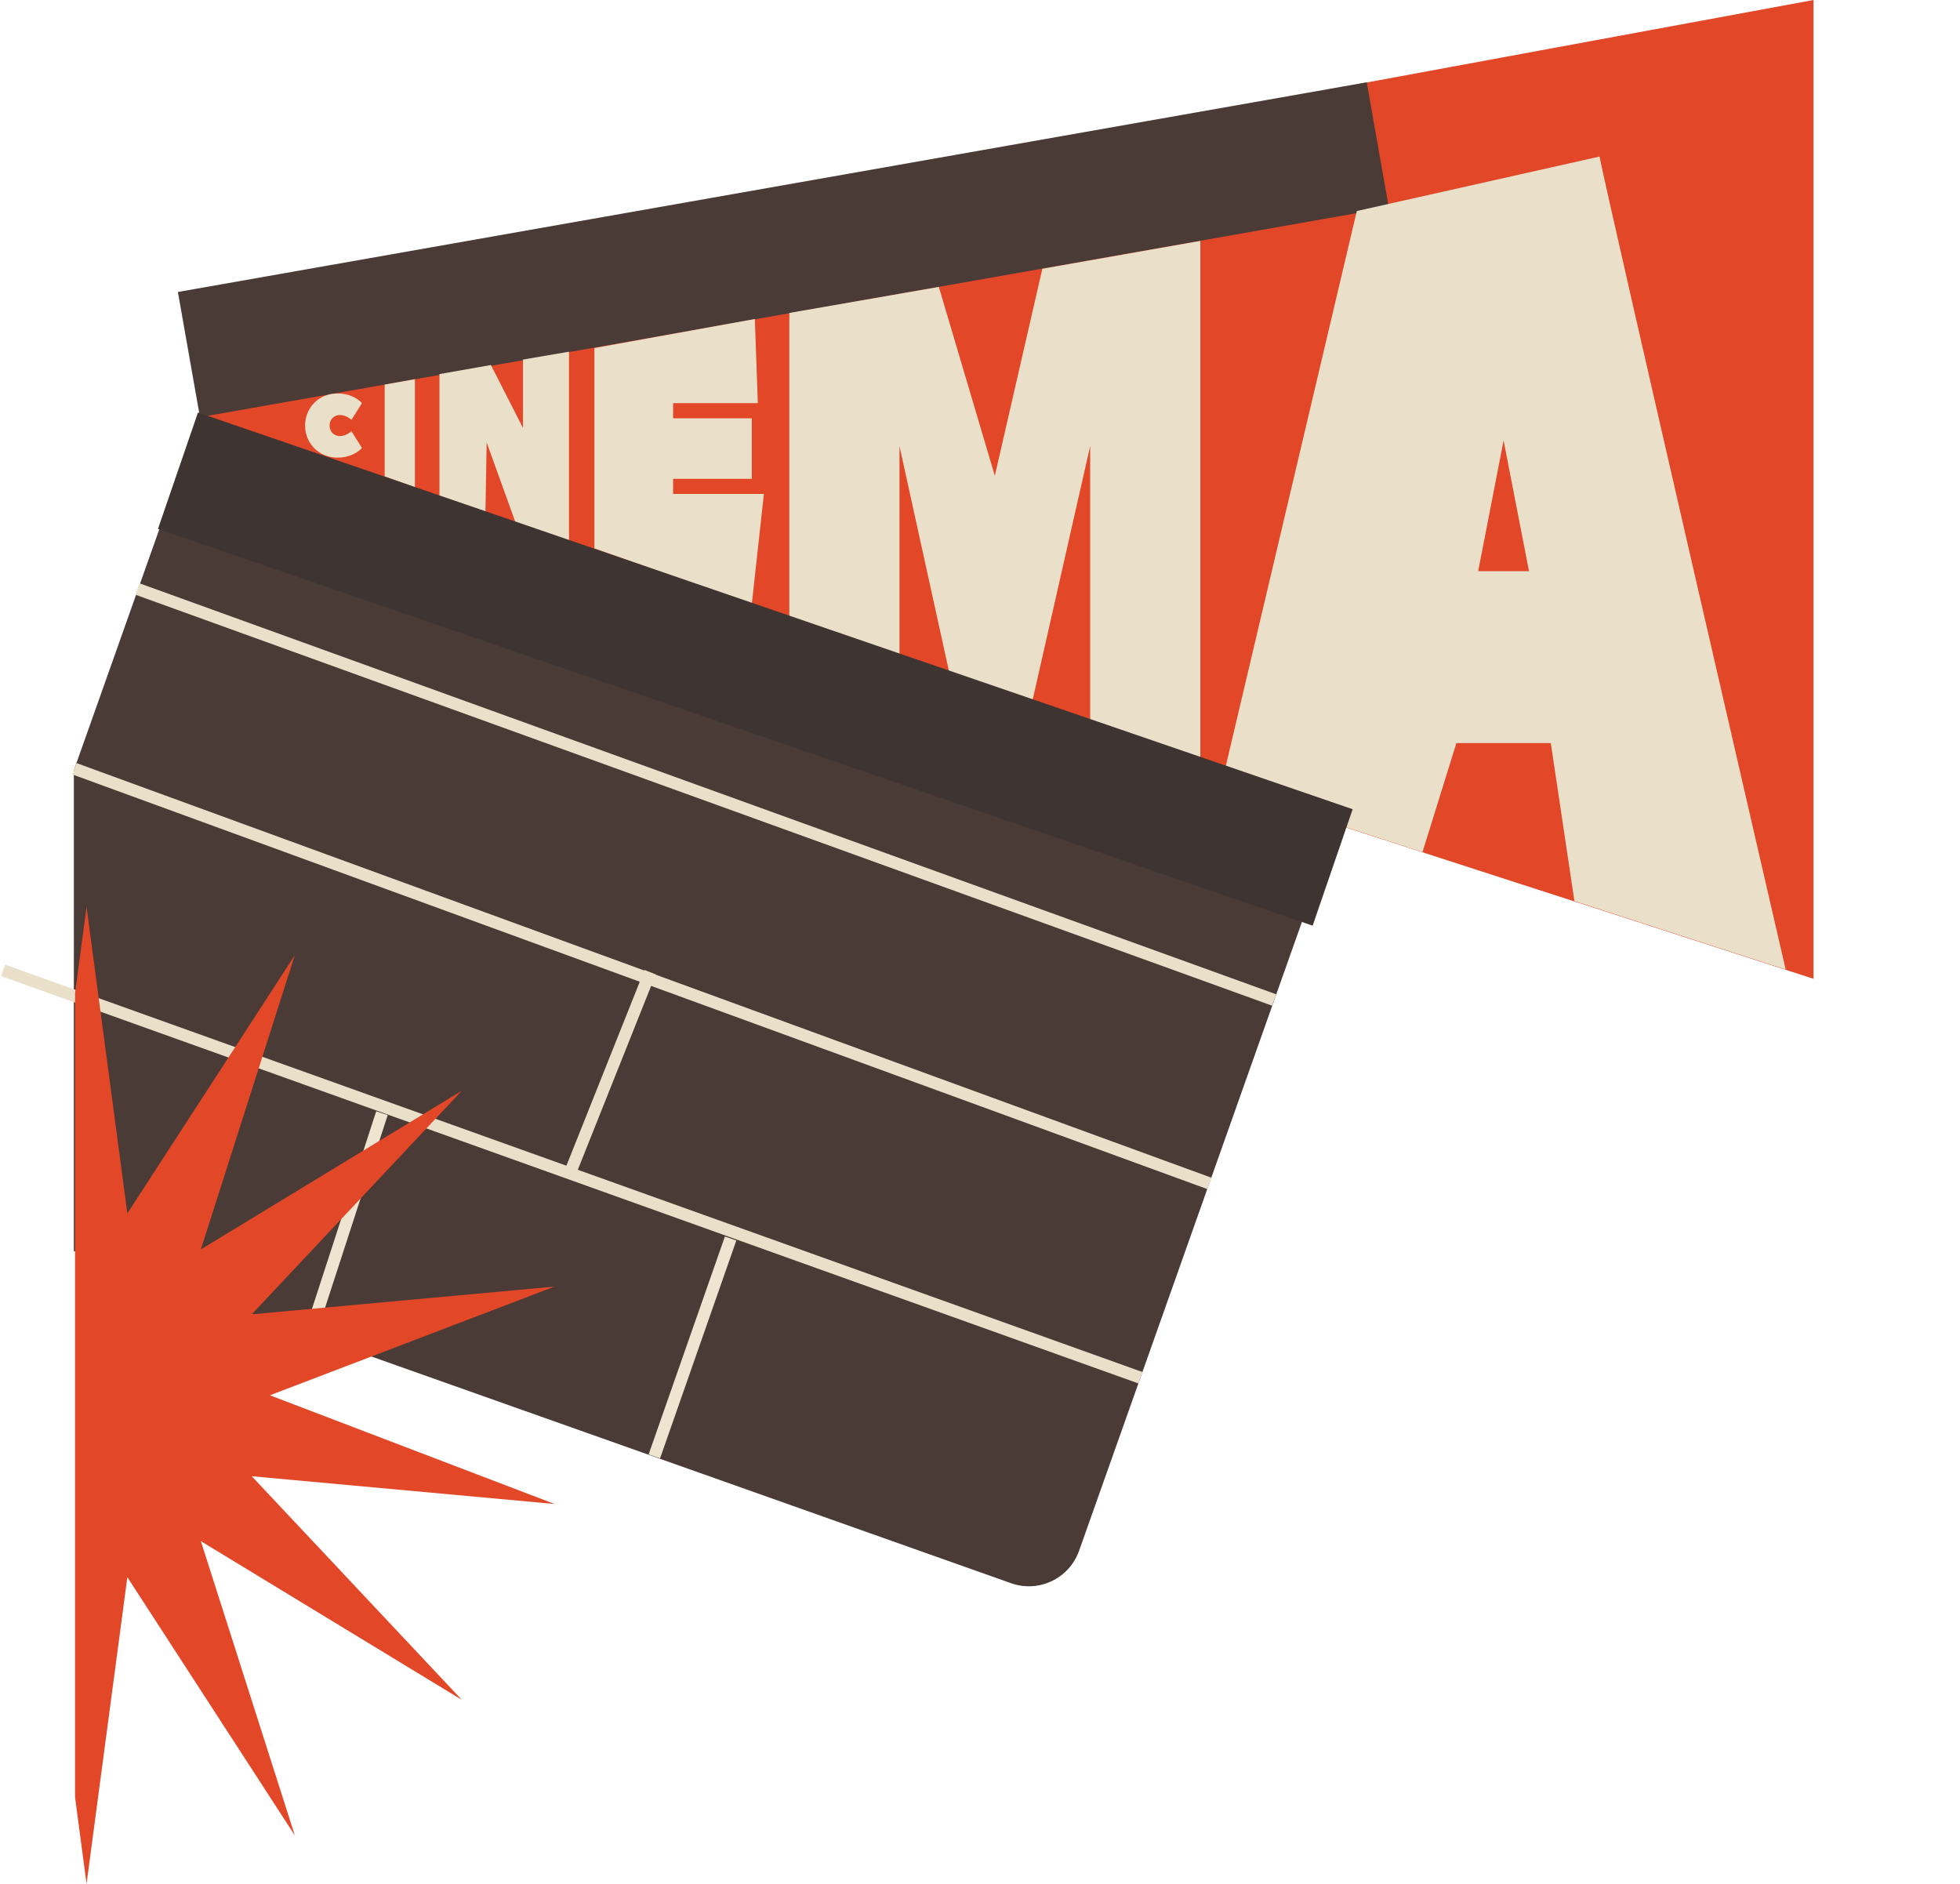 <svg width="1619" height="1556" viewBox="0 0 1619 1556" fill="none" xmlns="http://www.w3.org/2000/svg">
<path fill-rule="evenodd" clip-rule="evenodd" d="M61 1033.38L835.166 1307.73C858.07 1315.85 883.219 1303.86 891.336 1280.96L1076.15 759.461L135.51 426.111L61 636.36V1033.38Z" fill="#4A3B37"/>
<path d="M170.737 245L1498 7.87233e-06L1498 808.5L170.737 379L170.737 245Z" fill="#E24728"/>
<path d="M113.498 486.5L1052.5 826" stroke="#EADFC9" stroke-width="10"/>
<path d="M61.498 635L998.998 977.5" stroke="#EADFC9" stroke-width="10"/>
<path d="M2.498 801.5L941.998 1138" stroke="#EADFC9" stroke-width="10"/>
<path d="M470.998 968.5L536.998 803" stroke="#EADFC9" stroke-width="10"/>
<path d="M315.498 919.5L255.998 1102.5" stroke="#EEE4D0" stroke-width="10"/>
<path d="M603.498 1023L540.498 1203" stroke="#EEE4D0" stroke-width="10"/>
<rect x="146.938" y="241.182" width="997.154" height="105" transform="rotate(-10.002 146.938 241.182)" fill="#4A3B37"/>
<path d="M251.998 351.5C251.998 336.616 263.567 325 278.752 325C292.49 325 298.998 332.986 298.998 332.986L290.321 346.781C290.321 346.781 285.983 342.788 280.921 342.788C275.86 342.788 272.244 346.418 272.244 351.5C272.244 356.582 275.86 360.212 280.921 360.212C285.983 360.212 290.321 356.219 290.321 356.219L298.998 370.014C298.998 370.014 292.49 378 278.752 378C263.567 378 251.998 366.384 251.998 351.5Z" fill="#EADFC9"/>
<path d="M342.718 313.224V402.5L317.758 393.5V317.675L342.718 313.224Z" fill="#EADFC9"/>
<path d="M425.998 432L401.998 365.5L400.998 422.5L362.998 409.5V309L405.498 301.5L431.998 353.5V297L469.998 290.5V447.5L425.998 432Z" fill="#EADFC9"/>
<path d="M555.998 395.5V408H630.998L620.998 499L490.998 453V287.5L623.498 263.5L625.998 333H555.998V345.5H620.998V395.5H555.998Z" fill="#EADFC9"/>
<path d="M852.998 578L783.998 555L742.998 368.5V540.5L651.998 509V258.5L775.498 237L821.748 393L860.998 222L991.498 199V625.5L900.498 595V368.5L852.998 578Z" fill="#EADFC9"/>
<path d="M1321.25 129.316C1326.5 157.816 1475 800.816 1475 800.816L1300.5 744.316L1281 613.816H1242H1203L1175 703.816L1008.5 649.816L1120.75 174.316L1221 151.816L1321.25 129.316ZM1221 471.816H1263L1242 363.816L1221 471.816Z" fill="#EADFC9"/>
<rect x="163.533" y="340.707" width="1008.52" height="101.71" transform="rotate(18.962 163.533 340.707)" fill="#3E3431"/>
<path fill-rule="evenodd" clip-rule="evenodd" d="M61.998 1484.61L71.498 1556L105.199 1302.76L243.533 1516.04L165.925 1273L381.494 1404.08L207.949 1219.37L458.057 1242.29L222.948 1152.5L458.057 1062.71L207.949 1085.63L381.494 900.922L165.925 1032L243.533 788.959L105.199 1002.24L71.498 749L61.998 820.387V1484.61Z" fill="#E24728"/>
</svg>
